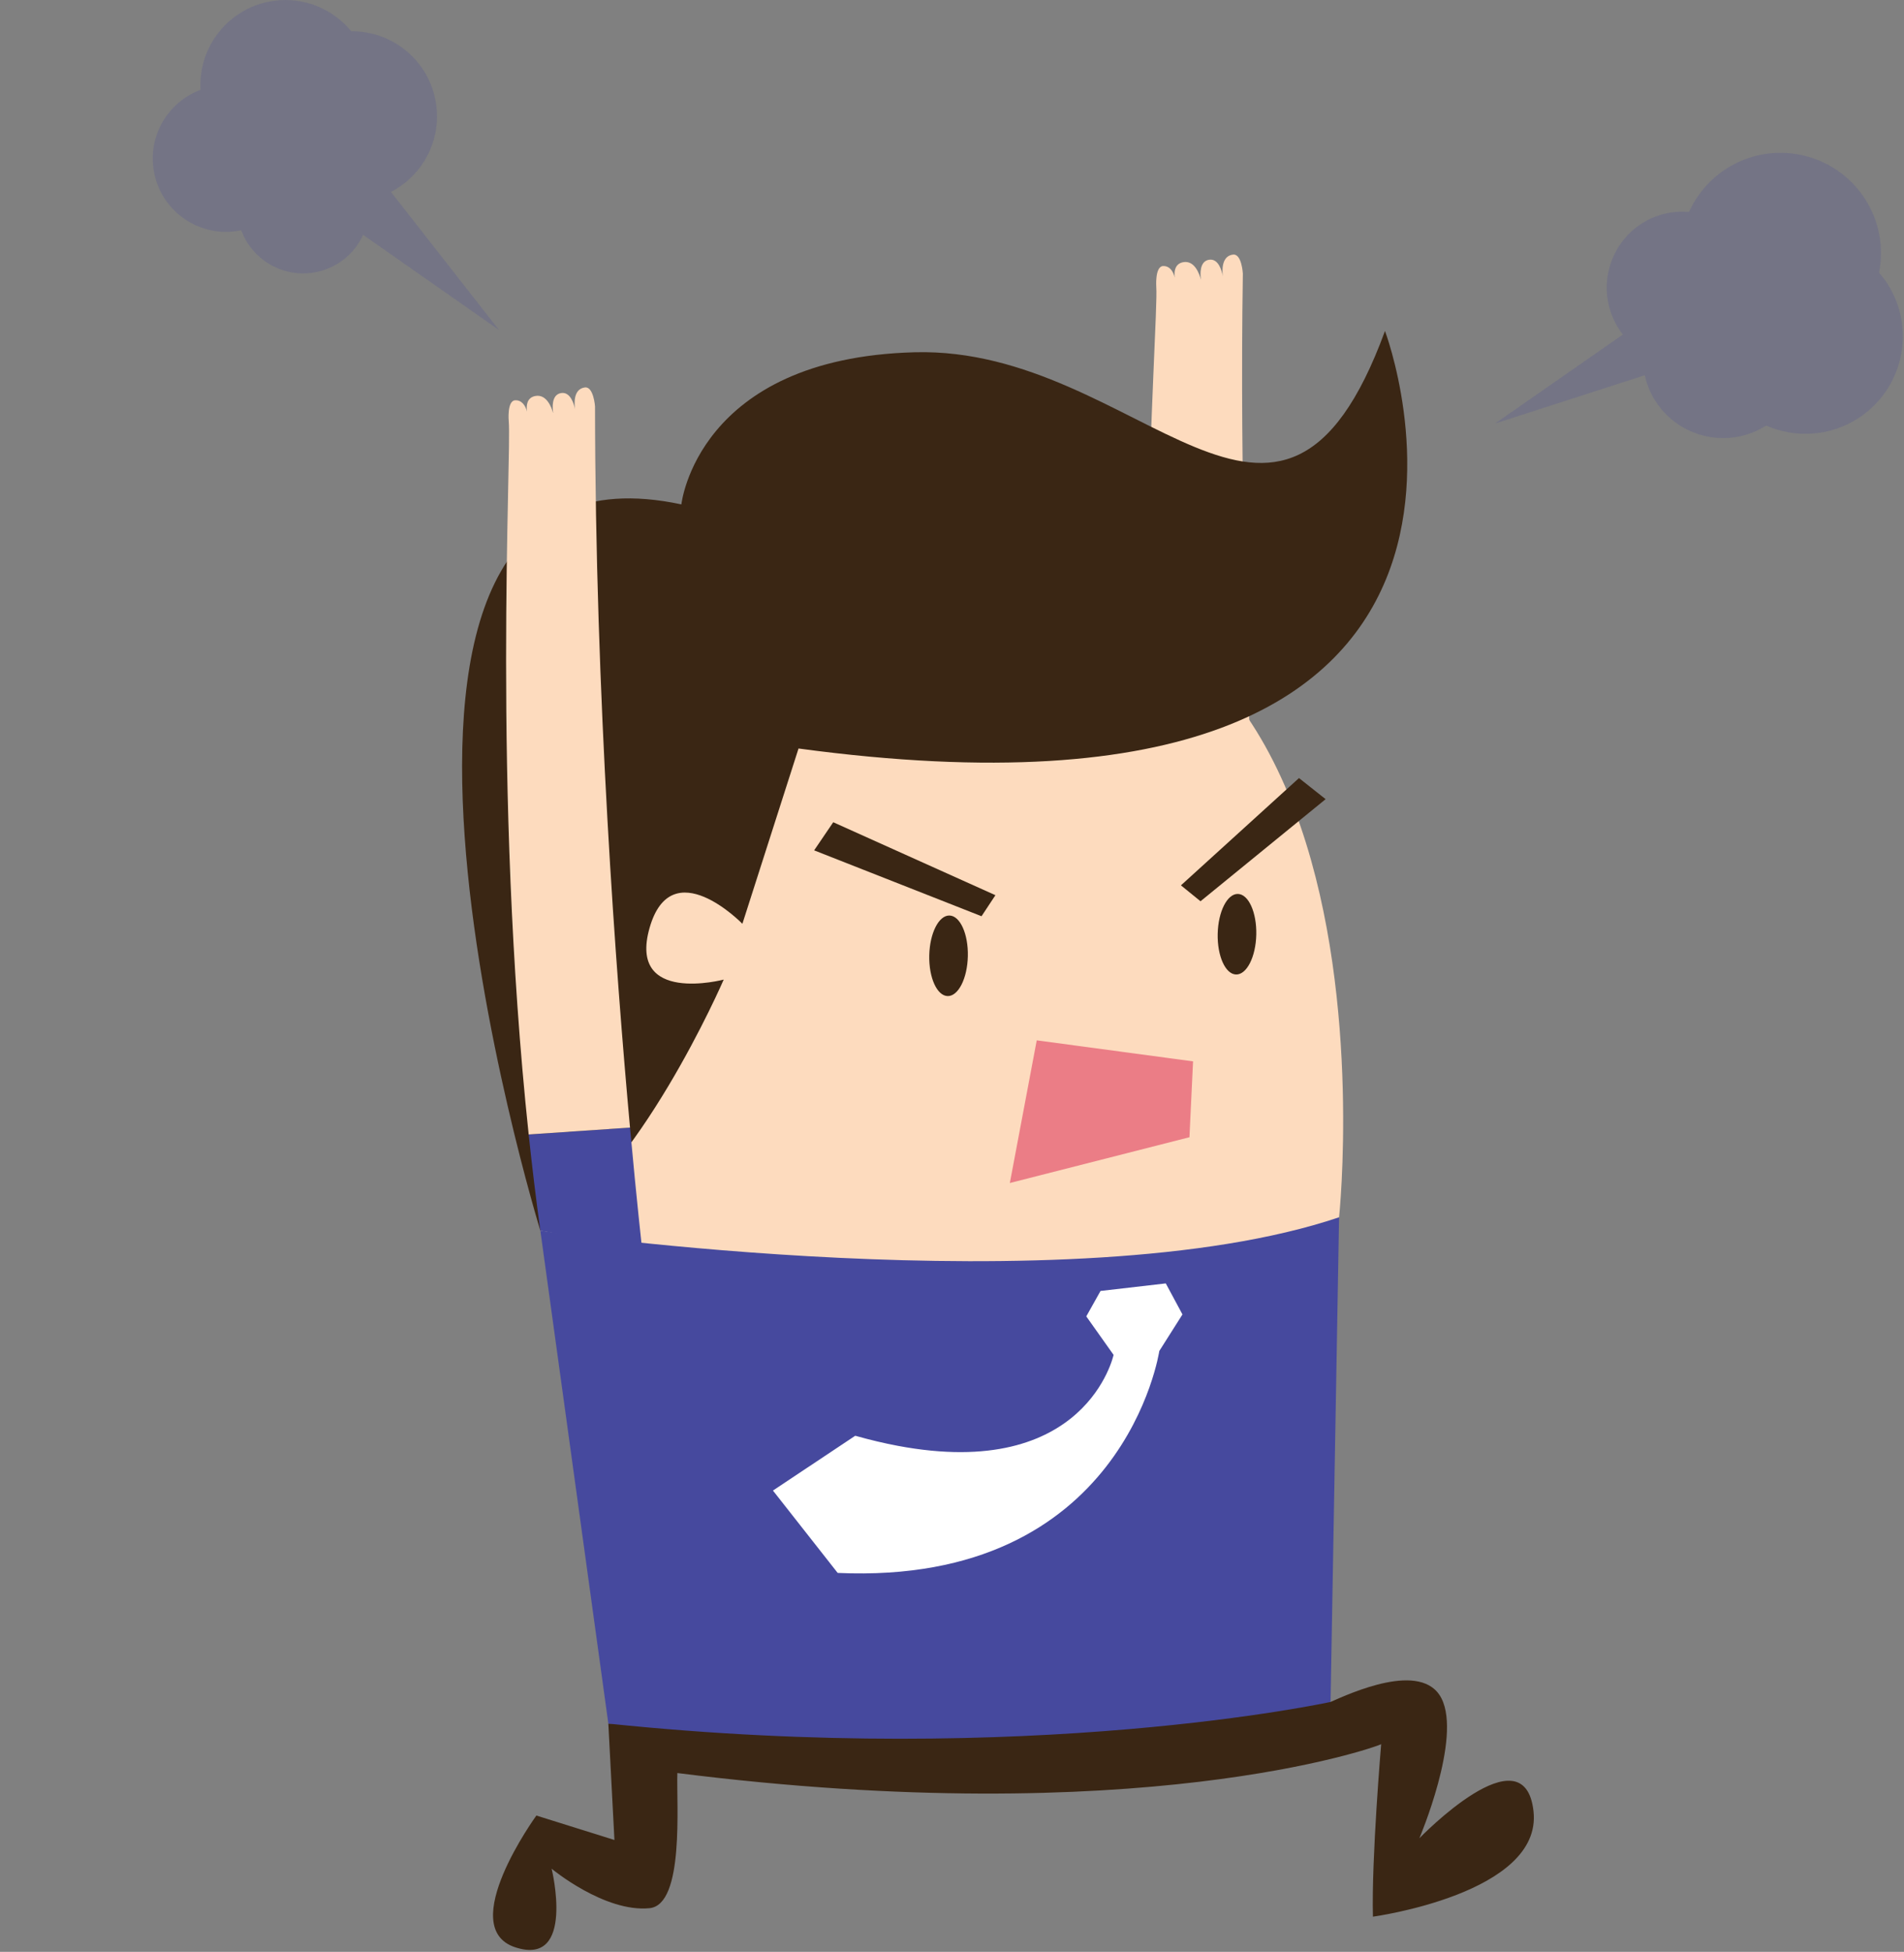 <?xml version="1.0" encoding="UTF-8" standalone="no"?><!DOCTYPE svg PUBLIC "-//W3C//DTD SVG 1.1//EN" "http://www.w3.org/Graphics/SVG/1.1/DTD/svg11.dtd"><svg width="100%" height="100%" viewBox="0 0 445 456" version="1.1" xmlns="http://www.w3.org/2000/svg" xmlns:xlink="http://www.w3.org/1999/xlink" xml:space="preserve" style="fill-rule:evenodd;clip-rule:evenodd;stroke-linejoin:round;stroke-miterlimit:1.414;"><rect x="0" y="0" width="445" height="456" fill="#808080" stroke="none"/><g><path d="M271.748,62.161c1.898,-0.141 2.763,1.833 2.906,3.303c-0.271,-1.373 -0.408,-3.817 1.91,-4.216c2.672,-0.46 3.772,2.821 4.078,4.003l0.028,-0.004c-0.156,-1.137 -0.356,-4.207 1.905,-4.563c2.244,-0.353 3.012,2.678 3.226,3.871c-0.166,-1.305 -0.355,-4.756 2.382,-5.076c2.049,-0.238 2.293,4.453 2.293,4.453c-1.474,95.561 6.796,197.037 6.796,197.037l-23.681,-4.583c-10.445,-88.505 -2.741,-180.883 -3.347,-189.346c0,0 -0.343,-4.646 1.504,-4.879Z" style="fill:#fddbbe;fill-rule:nonzero;"/><path d="M358.413,423.183c-2.101,-19.189 -26.68,6.28 -26.68,6.28c0,0 9.93,-23.321 5.169,-32.677c-4.56,-8.963 -21.475,-1.114 -25.925,0.829l-168.796,5.066l1.423,27.185l-18.243,-5.709c0,0 -19.036,26.194 -4.917,30.789c14.119,4.595 8.483,-18.367 8.483,-18.367c0,0 12.36,10.255 22.881,9.221c8.203,-0.805 6.259,-24.429 6.501,-31.572c107.722,13.581 162.811,-5.902 164.494,-6.736c0,0 -2.28,26.695 -1.925,40.292c0,0 39.635,-5.411 37.535,-24.601Z" style="fill:#3a2614;fill-rule:nonzero;"/><path d="M312.967,284.389c0,0 21.163,-198.926 -135.667,-134.214c0,0 -49.543,35.807 -51.005,137.354c152.208,31.28 186.672,-3.14 186.672,-3.14Z" style="fill:#fddbbe;fill-rule:nonzero;"/><path d="M323.696,77.327c0,0 46.261,122.295 -137.065,97.541l-13.121,40.954c0,0 -16.566,-17.045 -21.694,0.963c-5.123,18.009 17.329,12.071 17.329,12.071c0,0 -20.262,46.823 -42.85,58.673c0,0 -58.179,-189.125 32.954,-169.689c0,0 3.649,-34.175 54.511,-35.542c52.713,-1.416 85.307,62.128 109.936,-4.971Z" style="fill:#3a2614;fill-rule:nonzero;"/><path d="M312.967,284.389l-1.99,113.225c0,0 -69.987,15.317 -168.796,5.067l-15.887,-115.153c0,0 124.138,17.942 186.673,-3.139Z" style="fill:#46499e;fill-rule:nonzero;"/><path d="M195.782,367.474l-15.13,-19.243l19.236,-12.804c3.488,0.983 6.786,1.758 9.889,2.343c44.147,8.332 50.487,-21.236 50.487,-21.236l-6.38,-8.995l3.331,-5.94l15.251,-1.762l3.897,7.247l-5.412,8.541c0,0 -8.139,54.857 -75.169,51.849Z" style="fill:#fff;fill-rule:nonzero;"/><path d="M0,295.436c0.203,0.024 0.403,0.038 0.592,0.04c-0.182,-0.019 -0.382,-0.033 -0.592,-0.04Z" style="fill:#fddbbe;fill-rule:nonzero;"/><path d="M123.173,96.186c0.03,0.209 0.066,0.407 0.105,0.587c-0.022,-0.19 -0.057,-0.387 -0.105,-0.587Z" style="fill:#fddbbe;fill-rule:nonzero;"/><path d="M123.561,265.041c0.794,7.49 1.699,15.003 2.734,22.488l23.767,4.108c0,0 -1.204,-10.485 -2.815,-28.205l-23.686,1.609Z" style="fill:#46499e;fill-rule:nonzero;"/><path d="M139.067,94.923c0,0 -0.338,-4.685 -2.382,-4.405c-2.73,0.374 -2.471,3.821 -2.279,5.123c-0.239,-1.189 -1.068,-4.204 -3.303,-3.806c-2.254,0.401 -1.992,3.466 -1.814,4.6l-0.029,0.005c-0.329,-1.176 -1.493,-4.435 -4.156,-3.922c-2.008,0.388 -2.128,2.281 -1.931,3.668c0.048,0.2 0.083,0.397 0.105,0.587c-0.039,-0.18 -0.075,-0.378 -0.105,-0.587c-0.317,-1.35 -1.215,-2.814 -2.867,-2.658c-1.84,0.269 -1.404,4.907 -1.404,4.907c0.709,7.734 -3.913,85.756 4.659,166.606l23.686,-1.609c-3.242,-35.633 -8.128,-100.551 -8.18,-168.509Z" style="fill:#fddbbe;fill-rule:nonzero;"/><path d="M226.202,223.399c-0.117,5.196 -2.23,9.364 -4.72,9.308c-2.49,-0.056 -4.414,-4.315 -4.297,-9.511c0.117,-5.197 2.23,-9.364 4.721,-9.308c2.49,0.056 4.414,4.314 4.296,9.511Z" style="fill:#3a2614;fill-rule:nonzero;"/><path d="M293.615,218.358c-0.117,5.196 -2.23,9.364 -4.721,9.308c-2.491,-0.056 -4.414,-4.315 -4.297,-9.511c0.118,-5.197 2.231,-9.364 4.721,-9.308c2.49,0.056 4.414,4.314 4.297,9.511Z" style="fill:#3a2614;fill-rule:nonzero;"/><path d="M229.399,214.056l-39.12,-15.393l4.463,-6.569l37.905,17.046l-3.248,4.916Z" style="fill:#3a2614;fill-rule:nonzero;"/><path d="M280.58,210.557l29.243,-23.852l-6.225,-4.93l-27.59,25.064l4.572,3.718Z" style="fill:#3a2614;fill-rule:nonzero;"/><path d="M242.305,243.049l-6.287,33.331l41.979,-10.694l0.843,-17.725l-36.535,-4.912Z" style="fill:#eb7d86;fill-rule:nonzero;"/><path d="M379.294,78.162c-0.318,-0.404 -0.62,-0.825 -0.905,-1.266c-5.35,-8.263 -2.989,-19.299 5.275,-24.65c3.427,-2.219 7.323,-3.042 11.101,-2.736c1.794,-3.966 4.69,-7.489 8.614,-10.029c10.888,-7.05 25.43,-3.939 32.48,6.95c3.446,5.322 4.449,11.516 3.317,17.282c0.673,0.781 1.317,1.597 1.894,2.487c6.836,10.558 3.819,24.661 -6.74,31.499c-6.674,4.321 -14.759,4.695 -21.535,1.727c-8.703,5.505 -20.232,3.007 -25.842,-5.659c-1.246,-1.925 -2.077,-3.99 -2.535,-6.103l-35.002,11.288l29.878,-20.79Zm-294.418,-23.293c-2.108,4.597 -6.428,8.063 -11.808,8.843c-7.347,1.064 -14.232,-3.235 -16.697,-9.934c-0.359,0.074 -0.714,0.159 -1.083,0.213c-9.36,1.356 -18.047,-5.133 -19.404,-14.492c-1.179,-8.136 3.571,-15.757 10.979,-18.505c-0.573,-10.184 6.716,-19.295 17.003,-20.786c7.153,-1.037 13.953,1.886 18.228,7.093c9.795,-0.084 18.396,7.057 19.839,17.023c1.249,8.618 -3.232,16.729 -10.558,20.51l25.248,32.258l-31.747,-22.223Z" style="fill:#46499e;fill-opacity:0.2;"/></g></svg>